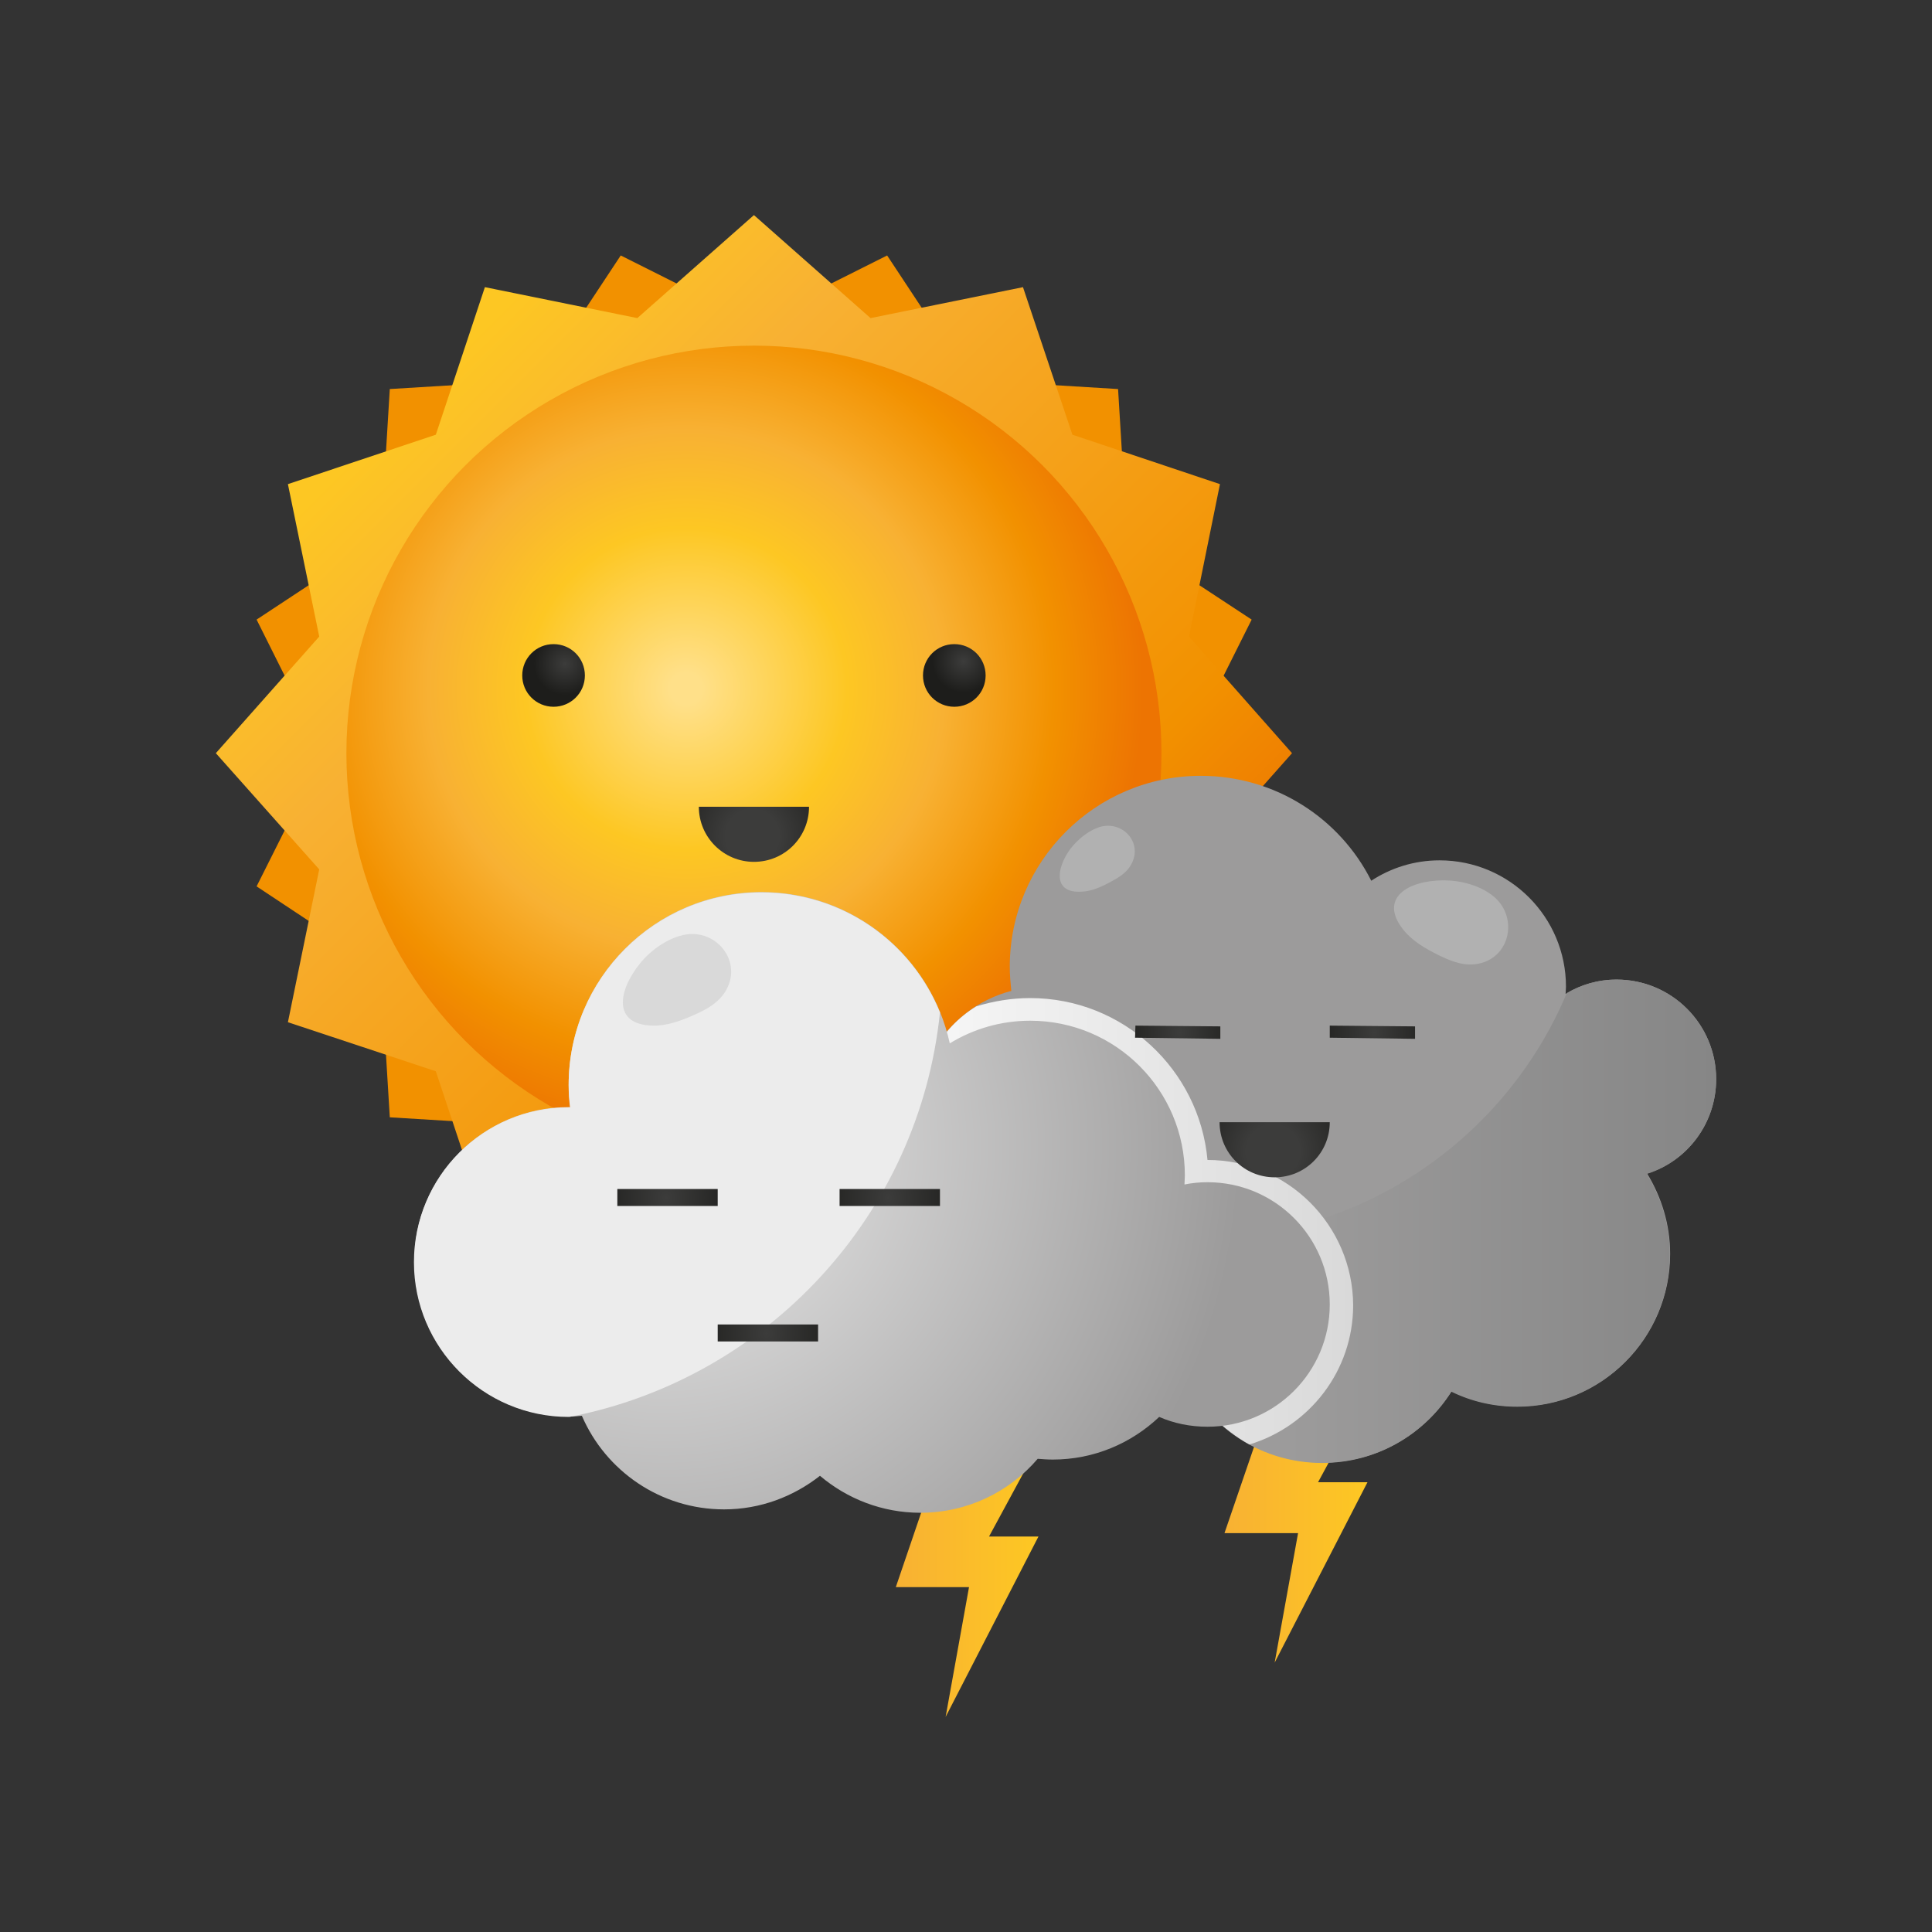 <?xml version="1.0" encoding="utf-8"?>
<!-- Generator: Adobe Illustrator 23.0.5, SVG Export Plug-In . SVG Version: 6.00 Build 0)  -->
<svg version="1.1" id="Layer_1" xmlns="http://www.w3.org/2000/svg" xmlns:xlink="http://www.w3.org/1999/xlink" x="0px" y="0px"
	 viewBox="0 0 512 512" style="enable-background:new 0 0 512 512;" xml:space="preserve">
<rect x="0" y="0" width="512" height="512" fill="#333333" stroke="none"/>
<style type="text/css">
	.st0{fill:#F29100;}
	.st1{fill:url(#XMLID_2_);}
	.st2{fill:url(#XMLID_3_);}
	.st3{fill:url(#XMLID_4_);}
	.st4{fill:url(#XMLID_5_);}
	.st5{fill:url(#XMLID_6_);}
	.st6{fill:url(#XMLID_7_);}
	.st7{fill:#9C9B9B;}
	.st8{fill:url(#XMLID_8_);}
	.st9{fill:url(#XMLID_9_);}
	.st10{fill:url(#XMLID_10_);}
	.st11{fill:url(#XMLID_11_);}
	.st12{fill:#ECECEC;}
	.st13{fill:#B1B1B1;}
	.st14{fill:#D9D9D9;}
	.st15{fill:url(#XMLID_12_);}
	.st16{fill:url(#XMLID_13_);}
	.st17{fill:url(#XMLID_14_);}
	.st18{fill:url(#XMLID_15_);}
	.st19{fill:url(#XMLID_16_);}
	.st20{fill:url(#XMLID_17_);}
</style>
<g>
	<g id="XMLID_1832_">
		<g id="XMLID_1837_">
			<polygon id="XMLID_1840_" class="st0" points="103.3,103.1 142.7,100.7 164.5,67.7 199.8,85.4 235.1,67.7 256.9,100.7 
				296.3,103.1 298.7,142.5 331.7,164.2 314,199.6 331.7,234.9 298.7,256.7 296.3,296.1 256.9,298.5 235.1,331.4 199.8,313.7 
				164.5,331.4 142.7,298.5 103.3,296.1 100.9,256.7 68,234.9 85.7,199.6 68,164.2 100.9,142.5 			"/>
			
				<linearGradient id="XMLID_2_" gradientUnits="userSpaceOnUse" x1="750.736" y1="-1457.12" x2="1015.31" y2="-1457.12" gradientTransform="matrix(0.707 0.707 -0.707 0.707 -1457 603.402)">
				<stop  offset="1.702970e-02" style="stop-color:#FDC723"/>
				<stop  offset="0.238" style="stop-color:#F8B133"/>
				<stop  offset="0.788" style="stop-color:#F29100"/>
				<stop  offset="0.98" style="stop-color:#ED7402"/>
			</linearGradient>
			<polygon id="XMLID_1839_" class="st1" points="57.2,199.6 84.6,168.7 76.3,128.3 115.5,115.2 128.5,76.1 168.9,84.3 199.8,57 
				230.7,84.3 271.1,76.1 284.2,115.2 323.3,128.3 315.1,168.7 342.4,199.6 315.1,230.4 323.3,270.9 284.2,283.9 271.1,323 
				230.7,314.8 199.8,342.1 168.9,314.8 128.5,323 115.5,283.9 76.3,270.9 84.6,230.4 			"/>
			<radialGradient id="XMLID_3_" cx="181.857" cy="182.51" r="123.575" gradientUnits="userSpaceOnUse">
				<stop  offset="3.334740e-02" style="stop-color:#FFE089"/>
				<stop  offset="0.345" style="stop-color:#FDC723"/>
				<stop  offset="0.554" style="stop-color:#F8B133"/>
				<stop  offset="0.788" style="stop-color:#F29100"/>
				<stop  offset="0.98" style="stop-color:#ED7402"/>
			</radialGradient>
			<circle id="XMLID_1838_" class="st2" cx="199.8" cy="199.6" r="108"/>
		</g>
		<g id="XMLID_1833_">
			<radialGradient id="XMLID_4_" cx="149.737" cy="175.928" r="8.264" gradientUnits="userSpaceOnUse">
				<stop  offset="0" style="stop-color:#3C3C3B"/>
				<stop  offset="1" style="stop-color:#1D1D1B"/>
			</radialGradient>
			<path id="XMLID_1836_" class="st3" d="M155,179c0,4.6-3.7,8.3-8.3,8.3c-4.6,0-8.3-3.7-8.3-8.3c0-4.6,3.7-8.3,8.3-8.3
				C151.3,170.7,155,174.4,155,179z"/>
			<radialGradient id="XMLID_5_" cx="255.341" cy="175.275" r="8.264" gradientUnits="userSpaceOnUse">
				<stop  offset="0" style="stop-color:#3C3C3B"/>
				<stop  offset="1" style="stop-color:#1D1D1B"/>
			</radialGradient>
			<path id="XMLID_1835_" class="st4" d="M261.2,179c0,4.6-3.7,8.3-8.3,8.3c-4.6,0-8.3-3.7-8.3-8.3c0-4.6,3.7-8.3,8.3-8.3
				C257.5,170.7,261.2,174.4,261.2,179z"/>
			<radialGradient id="XMLID_6_" cx="199.382" cy="221.571" r="24.217" gradientUnits="userSpaceOnUse">
				<stop  offset="0.293" style="stop-color:#3C3C3B"/>
				<stop  offset="1" style="stop-color:#1D1D1B"/>
			</radialGradient>
			<path id="XMLID_1834_" class="st5" d="M199.8,228.4c8.1,0,14.6-6.5,14.6-14.6h-29.2C185.2,221.9,191.8,228.4,199.8,228.4z"/>
		</g>
	</g>
	<g id="XMLID_1642_">
		<g id="XMLID_1650_">
			
				<linearGradient id="XMLID_7_" gradientUnits="userSpaceOnUse" x1="-2851.057" y1="405.387" x2="-2813.202" y2="405.387" gradientTransform="matrix(-1 0 0 1 -2488.655 0)">
				<stop  offset="1.702970e-02" style="stop-color:#FDC723"/>
				<stop  offset="1" style="stop-color:#F8B133"/>
			</linearGradient>
			<polygon id="XMLID_1664_" class="st6" points="361.6,370.1 349.3,392.8 362.4,392.8 337.8,440.6 344,406.3 324.5,406.3 
				336.9,370.1 			"/>
			<path id="XMLID_1663_" class="st7" d="M454.8,286c0-14.6-11.8-26.4-26.4-26.4c-5,0-9.6,1.4-13.5,3.8c0-0.6,0.1-1.2,0.1-1.9
				c0-18.5-15-33.5-33.5-33.5c-6.7,0-12.9,2-18.1,5.4c-8.3-16.5-25.4-27.8-45.2-27.8c-27.9,0-50.6,22.7-50.6,50.6
				c0,2.2,0.2,4.3,0.4,6.4c-8.8,2.3-16.2,8.1-20.6,15.8c-18.3,0.2-33.2,15.1-33.2,33.4c0,18.5,15,33.5,33.5,33.5
				c1.9,0,3.7-0.2,5.6-0.5c5.2,16.3,20.5,28,38.5,28c8.4,0,16.3-2.6,22.8-7c6.7,13,20.3,21.8,35.9,21.8c14.4,0,27-7.5,34.2-18.9
				c5.3,2.6,11.2,4,17.5,4c22.3,0,40.4-18.1,40.4-40.4c0-7.8-2.3-15.1-6.1-21.3C447,307.8,454.8,297.8,454.8,286z"/>
			<linearGradient id="XMLID_8_" gradientUnits="userSpaceOnUse" x1="214.212" y1="323.728" x2="454.755" y2="323.728">
				<stop  offset="0.526" style="stop-color:#9C9B9B"/>
				<stop  offset="1" style="stop-color:#868686"/>
			</linearGradient>
			<path id="XMLID_1662_" class="st8" d="M454.8,286c0-14.6-11.8-26.4-26.4-26.4c-4.8,0-9.3,1.3-13.2,3.6
				c-16.1,38.3-54,65.1-98.2,65.1c-35.9,0-67.6-17.7-86.9-44.9c-9.6,5.9-16,16.5-16,28.5c0,18.5,15,33.5,33.5,33.5
				c1.9,0,3.7-0.2,5.6-0.5c5.2,16.3,20.5,28,38.5,28c8.4,0,16.3-2.6,22.8-7c6.7,13,20.3,21.8,35.9,21.8c14.4,0,27-7.5,34.2-18.9
				c5.3,2.6,11.2,4,17.5,4c22.3,0,40.4-18.1,40.4-40.4c0-7.8-2.3-15.1-6.1-21.3C447,307.8,454.8,297.8,454.8,286z"/>
			
				<linearGradient id="XMLID_9_" gradientUnits="userSpaceOnUse" x1="-2763.866" y1="419.751" x2="-2726.011" y2="419.751" gradientTransform="matrix(-1 0 0 1 -2488.655 0)">
				<stop  offset="1.702970e-02" style="stop-color:#FDC723"/>
				<stop  offset="1" style="stop-color:#F8B133"/>
			</linearGradient>
			<polygon id="XMLID_1661_" class="st9" points="274.4,384.5 262.1,407.2 275.2,407.2 250.6,455 256.8,420.6 237.4,420.6 
				249.7,384.5 			"/>
			<linearGradient id="XMLID_10_" gradientUnits="userSpaceOnUse" x1="214.212" y1="323.65" x2="358.472" y2="323.65">
				<stop  offset="0" style="stop-color:#FFFFFF"/>
				<stop  offset="1" style="stop-color:#D9D9D9"/>
			</linearGradient>
			<path id="XMLID_1660_" class="st10" d="M320,307.4c-2.2-24-22.4-42.9-47-42.9c-4.9,0-9.7,0.8-14.3,2.2c-4.7,2.9-8.6,7-11.3,11.8
				c-18.3,0.2-33.2,15.1-33.2,33.4c0,18.5,15,33.5,33.5,33.5c1.9,0,3.7-0.2,5.6-0.5c5.2,16.3,20.5,28,38.5,28c8.4,0,16.3-2.6,22.8-7
				c3.7,7.1,9.5,13,16.5,16.9c15.9-4.8,27.5-19.5,27.5-36.9C358.5,324.7,341.2,307.4,320,307.4z"/>
			<radialGradient id="XMLID_11_" cx="175.944" cy="303.633" r="152.912" gradientUnits="userSpaceOnUse">
				<stop  offset="0" style="stop-color:#ECECEC"/>
				<stop  offset="1" style="stop-color:#9C9B9B"/>
			</radialGradient>
			<path id="XMLID_1659_" class="st11" d="M150.7,293.4c0.1,0,0.2,0,0.4,0c-0.2-1.9-0.4-3.9-0.4-5.9c0-28.2,22.9-51.1,51.1-51.1
				c24.5,0,44.9,17.2,49.9,40.1c6.2-3.8,13.5-6,21.3-6c22.7,0,41,18.4,41,41c0,0.8-0.1,1.6-0.1,2.4c2-0.4,4-0.6,6.1-0.6
				c17.9,0,32.4,14.5,32.4,32.4c0,17.9-14.5,32.4-32.4,32.4c-4.6,0-8.9-0.9-12.8-2.6c-7.4,7-17.3,11.3-28.2,11.3
				c-1.3,0-2.7-0.1-4-0.2c-7.5,8.8-18.7,14.3-31.1,14.3c-10.1,0-19.4-3.7-26.6-9.8c-7,5.5-15.8,8.9-25.4,8.9
				c-16.9,0-31.4-10.2-37.7-24.8c-1.1,0.1-2.2,0.2-3.4,0.2c-22.7,0-41-18.4-41-41C109.7,311.8,128.1,293.4,150.7,293.4z"/>
			<path id="XMLID_1658_" class="st12" d="M249.1,268.3c-7.6-18.7-25.9-31.8-47.3-31.8c-28.2,0-51.1,22.9-51.1,51.1
				c0,2,0.1,4,0.4,5.9c-0.1,0-0.2,0-0.4,0c-22.7,0-41,18.4-41,41s18.4,41,41,41c0.1,0,0.1,0,0.2,0
				C203.2,365.4,243.6,322,249.1,268.3z"/>
			<path id="XMLID_1657_" class="st13" d="M291.3,219.2c6.4-2,12.1,4.6,8.1,10.5c-1.1,1.7-3,2.9-4.9,3.9c-2.5,1.4-5.2,2.6-7.8,2.7
				c-7.5,0.5-7-5.9-3-11.4C285.6,222.5,288.3,220.2,291.3,219.2z"/>
			<path id="XMLID_1656_" class="st14" d="M181,247.8c9.2-2.1,16.7,8,10.5,16c-1.8,2.3-4.5,3.8-7.2,5c-3.7,1.7-7.6,3.1-11.3,3
				c-10.6-0.2-9.4-9.1-3.3-16.6C172.5,251.8,176.7,248.8,181,247.8z"/>
			<path id="XMLID_1655_" class="st13" d="M395.5,237.3c7.5,5.8,4.5,18-5.6,18.3c-2.9,0.1-5.8-1.1-8.5-2.4c-3.7-1.8-7.2-3.9-9.5-6.8
				c-6.6-8.3,1.1-13.1,10.7-13.1C387.1,233.3,392,234.6,395.5,237.3z"/>
			<g id="XMLID_1651_">
				
					<radialGradient id="XMLID_12_" cx="-1737.528" cy="-1573.398" r="17.189" gradientTransform="matrix(-1 -1.010000e-02 1.010000e-02 -1 -1408.996 -1317.346)" gradientUnits="userSpaceOnUse">
					<stop  offset="0" style="stop-color:#3C3C3B"/>
					<stop  offset="1" style="stop-color:#1D1D1B"/>
				</radialGradient>
				<polygon id="XMLID_1654_" class="st15" points="300.9,271.8 323.4,272 323.4,275.3 300.8,275 				"/>
				
					<radialGradient id="XMLID_13_" cx="-1789.098" cy="-1572.877" r="17.189" gradientTransform="matrix(-1 -1.010000e-02 1.010000e-02 -1 -1408.996 -1317.346)" gradientUnits="userSpaceOnUse">
					<stop  offset="0" style="stop-color:#3C3C3B"/>
					<stop  offset="1" style="stop-color:#1D1D1B"/>
				</radialGradient>
				<polygon id="XMLID_1653_" class="st16" points="352.4,271.8 375,272 375,275.3 352.4,275 				"/>
				
					<radialGradient id="XMLID_14_" cx="338.433" cy="257.735" r="24.217" gradientTransform="matrix(1 0 0 1 -1.064 47.423)" gradientUnits="userSpaceOnUse">
					<stop  offset="0.293" style="stop-color:#3C3C3B"/>
					<stop  offset="1" style="stop-color:#1D1D1B"/>
				</radialGradient>
				<path id="XMLID_1652_" class="st17" d="M337.8,312c8.1,0,14.6-6.5,14.6-14.6h-29.2C323.2,305.5,329.7,312,337.8,312z"/>
			</g>
		</g>
		<g id="XMLID_1643_">
			<g id="XMLID_1648_">
				
					<radialGradient id="XMLID_15_" cx="161.547" cy="317.469" r="23.977" gradientTransform="matrix(0.845 0 0 1 40.043 0)" gradientUnits="userSpaceOnUse">
					<stop  offset="0" style="stop-color:#3C3C3B"/>
					<stop  offset="1" style="stop-color:#1D1D1B"/>
				</radialGradient>
				<rect id="XMLID_1649_" x="163.6" y="315.1" class="st18" width="26.6" height="4.5"/>
			</g>
			<g id="XMLID_1646_">
				
					<radialGradient id="XMLID_16_" cx="193.029" cy="353.371" r="23.977" gradientTransform="matrix(0.845 0 0 1 40.043 0)" gradientUnits="userSpaceOnUse">
					<stop  offset="0" style="stop-color:#3C3C3B"/>
					<stop  offset="1" style="stop-color:#1D1D1B"/>
				</radialGradient>
				<rect id="XMLID_1647_" x="190.2" y="351" class="st19" width="26.6" height="4.5"/>
			</g>
			<g id="XMLID_1644_">
				
					<radialGradient id="XMLID_17_" cx="231.22" cy="317.469" r="23.977" gradientTransform="matrix(0.845 0 0 1 40.043 0)" gradientUnits="userSpaceOnUse">
					<stop  offset="0" style="stop-color:#3C3C3B"/>
					<stop  offset="1" style="stop-color:#1D1D1B"/>
				</radialGradient>
				<rect id="XMLID_1645_" x="222.5" y="315.1" class="st20" width="26.6" height="4.5"/>
			</g>
		</g>
	</g>
</g>
</svg>
